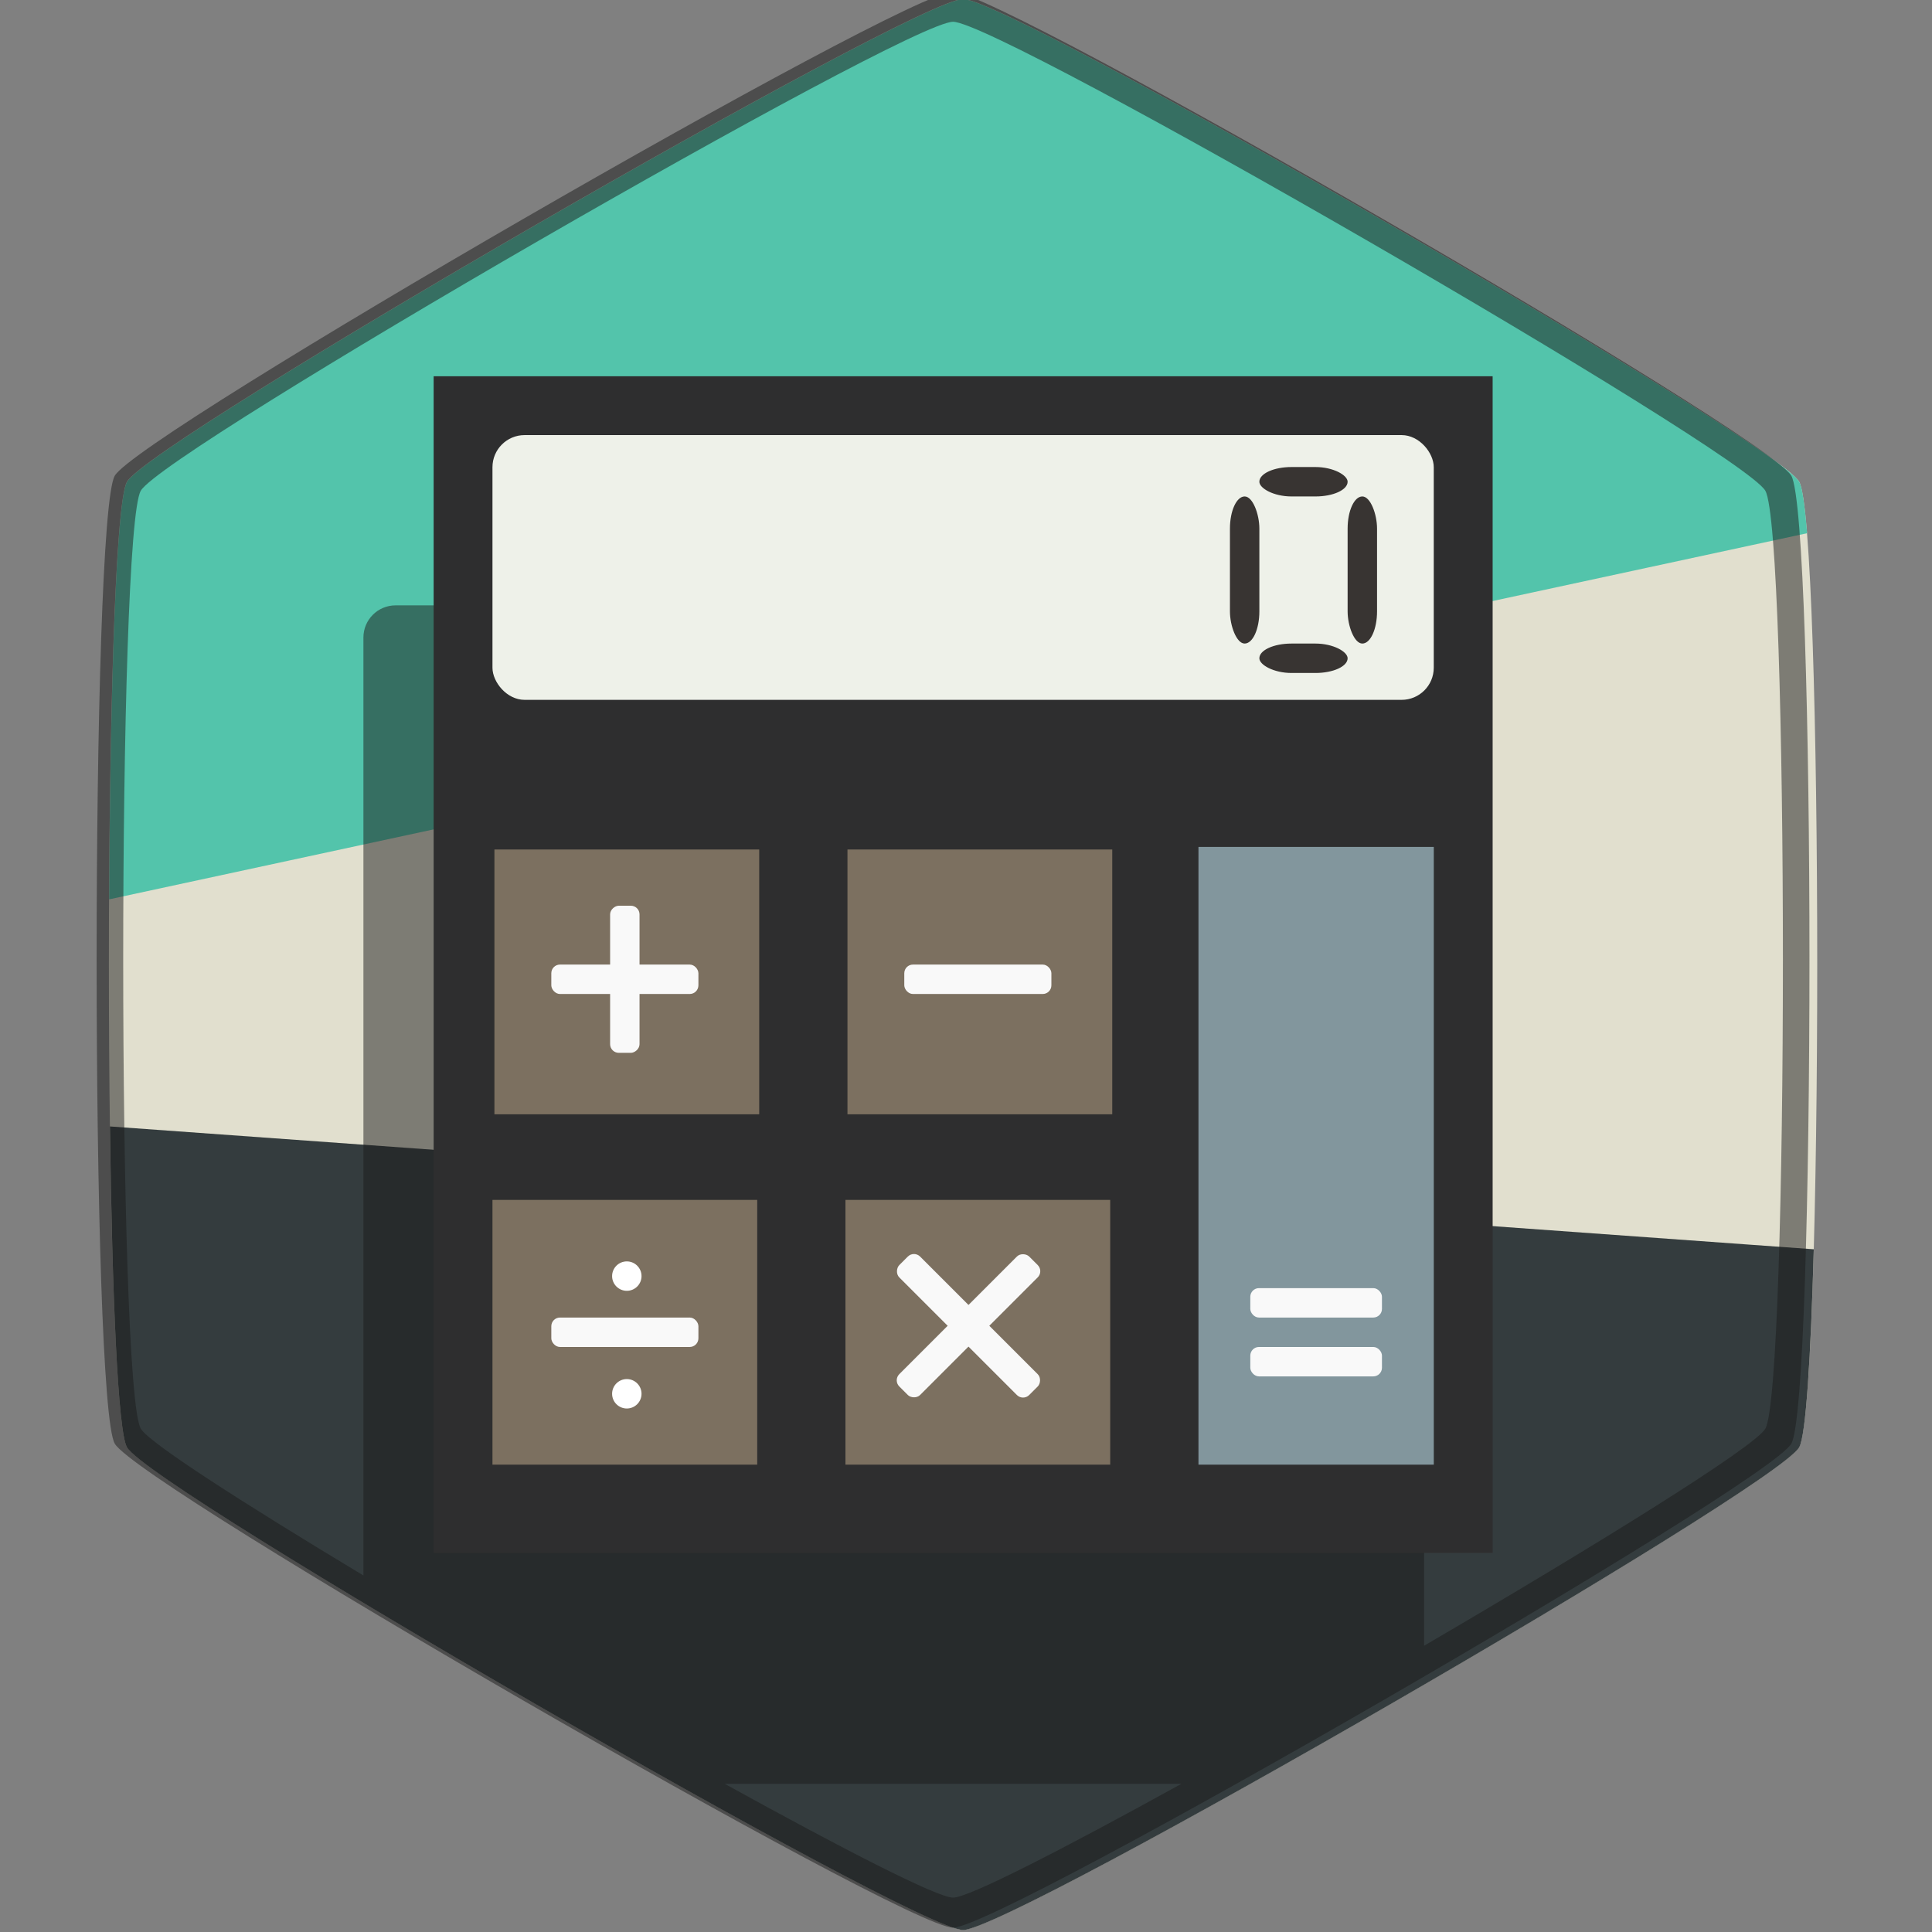 <?xml version="1.0" encoding="UTF-8" standalone="no"?>
<!-- Created with Inkscape (http://www.inkscape.org/) -->

<svg
   xmlns:dc="http://purl.org/dc/elements/1.1/"
   xmlns:cc="http://creativecommons.org/ns#"
   xmlns:rdf="http://www.w3.org/1999/02/22-rdf-syntax-ns#"
   xmlns:svg="http://www.w3.org/2000/svg"
   xmlns="http://www.w3.org/2000/svg"
   xmlns:xlink="http://www.w3.org/1999/xlink"
   xmlns:sodipodi="http://sodipodi.sourceforge.net/DTD/sodipodi-0.dtd"
   xmlns:inkscape="http://www.inkscape.org/namespaces/inkscape"
   width="48"
   version="1.1"
   height="48"
   id="svg54"
   sodipodi:docname="accessories-calculator.svg"
   inkscape:version="0.92.2 (unknown)">
  <rect width="100%" height="100%" fill="#808080" stroke="none"/>
  <sodipodi:namedview
     pagecolor="#ffffff"
     bordercolor="#666666"
     borderopacity="1"
     objecttolerance="10"
     gridtolerance="10"
     guidetolerance="10"
     inkscape:pageopacity="0"
     inkscape:pageshadow="2"
     inkscape:window-width="1872"
     inkscape:window-height="1050"
     id="namedview56"
     showgrid="false"
     inkscape:zoom="2.4583333"
     inkscape:cx="11.261266"
     inkscape:cy="-67.540759"
     inkscape:window-x="48"
     inkscape:window-y="0"
     inkscape:window-maximized="1"
     inkscape:current-layer="layer1" />
  <defs
     id="defs5455">
    <linearGradient
       inkscape:collect="always"
       xlink:href="#d-56"
       id="linearGradient1878"
       gradientUnits="userSpaceOnUse"
       y1="528.8"
       x2="0"
       y2="519.8" />
    <linearGradient
       x2="0"
       gradientUnits="userSpaceOnUse"
       y2="531.8"
       y1="540.8"
       id="d-56">
      <stop
         id="stop1663"
         stop-color="#1e1f21" />
      <stop
         id="stop1665"
         stop-color="#242628"
         offset="1" />
    </linearGradient>
  </defs>
  <g
     inkscape:label="Capa 1"
     inkscape:groupmode="layer"
     id="layer1"
     transform="matrix(1 0 0 1 -384.571 -499.798)">
    <g
       transform="matrix(0.825,0,0,0.825,567.393,600.617)"
       id="g12355">
      <path
         sodipodi:type="star"
         style="opacity:1;fill:#e1dfce;fill-opacity:1;stroke:none;stroke-width:0.708;stroke-linecap:round;stroke-linejoin:bevel;stroke-miterlimit:4;stroke-dasharray:none;stroke-dashoffset:0;stroke-opacity:1;paint-order:stroke markers fill"
         id="path1924"
         sodipodi:sides="6"
         sodipodi:cx="-159.88393"
         sodipodi:cy="88.735123"
         sodipodi:r1="16.576097"
         sodipodi:r2="14.355322"
         sodipodi:arg1="1.0471976"
         sodipodi:arg2="1.5707963"
         inkscape:flatsided="true"
         inkscape:rounded="0.05"
         inkscape:randomized="0"
         d="m -151.596,103.09 c -0.718,0.414 -15.858,0.414 -16.576,0 -0.718,-0.414 -8.288,-13.527 -8.288,-14.355 0,-0.829 7.57,-13.941 8.288,-14.355 0.718,-0.414 15.858,-0.414 16.576,10e-7 0.718,0.414 8.288,13.527 8.288,14.355 0,0.829 -7.57,13.941 -8.288,14.355 z"
         transform="matrix(0,1.754,-1.754,0,-36.959,187.275)"
         inkscape:transform-center-y="6.0573562e-06" />
      <path
         id="rect2267"
         d="m -218.291,-88.282 c 0.065,5.025 0.236,9.182 0.513,9.662 0.727,1.259 23.725,14.537 25.179,14.537 1.454,0 24.452,-13.278 25.179,-14.537 0.204,-0.354 0.349,-2.737 0.439,-5.963 z"
         style="opacity:1;fill:#343c3e;fill-opacity:1;stroke:none;stroke-width:0.211;stroke-linecap:round;stroke-linejoin:bevel;stroke-miterlimit:4;stroke-dasharray:none;stroke-dashoffset:0;stroke-opacity:1;paint-order:stroke markers fill"
         inkscape:connector-curvature="0" />
      <path
         id="rect2269"
         d="m -192.598,-122.231 c -1.454,0 -24.452,13.278 -25.179,14.537 -0.329,0.57 -0.507,6.328 -0.538,12.573 l 51.133,-11.026 c -0.068,-0.841 -0.147,-1.39 -0.237,-1.547 -0.727,-1.259 -23.725,-14.537 -25.179,-14.537 z"
         style="opacity:1;fill:#53c4ab;fill-opacity:1;stroke:none;stroke-width:0.211;stroke-linecap:round;stroke-linejoin:bevel;stroke-miterlimit:4;stroke-dasharray:none;stroke-dashoffset:0;stroke-opacity:1;paint-order:stroke markers fill"
         inkscape:connector-curvature="0" />
      <path
         inkscape:connector-curvature="0"
         id="path1926"
         transform="scale(0.265)"
         d="m -727.93,-462.088 c -5.5,0 -92.512,50.237 -95.262,55 -2.75,4.763 -2.75,105.235 0,109.998 2.75,4.763 89.762,55.002 95.262,55.002 5.5,0 92.51,-50.239 95.26,-55.002 2.75,-4.763 2.75,-105.235 0,-109.998 -2.75,-4.763 -89.76,-55 -95.26,-55 z m 0,3.412 c 5.329,0 89.642,48.678 92.307,53.293 2.665,4.615 2.665,101.973 0,106.588 -1.203,2.084 -19.071,13.156 -38.781,24.67 v -114.57 c 0,-2.027 -1.633,-3.66 -3.66,-3.66 h -113.213 c -2.027,0 -3.66,1.633 -3.66,3.66 v 106.582 c -13.714,-8.248 -24.382,-15.093 -25.299,-16.682 -2.664,-4.615 -2.664,-101.973 0,-106.588 2.665,-4.615 86.977,-53.293 92.307,-53.293 z m -25.943,200.244 h 51.887 c -13.46,7.43 -24.159,12.93 -25.943,12.93 -1.784,0 -12.484,-5.499 -25.943,-12.93 z"
         style="opacity:0.5;fill:#1a1a1a;fill-opacity:1;stroke:none;stroke-width:4.698;stroke-linecap:round;stroke-linejoin:bevel;stroke-miterlimit:4;stroke-dasharray:none;stroke-dashoffset:0;stroke-opacity:1;paint-order:stroke markers fill" />
      <rect
         width="31.891"
         x="-208.543"
         y="-110.874"
         rx="0"
         height="35.434"
         id="rect1800"
         style="fill:#2e2e2f;fill-opacity:1;stroke-width:0.886"
         ry="0.968" />
      <rect
         width="7.087"
         x="-185.511"
         y="-96.7"
         rx="0"
         height="18.603"
         id="rect1816"
         style="fill:#82969d;fill-opacity:1;stroke-width:0.886"
         ry="0.968" />
      <rect
         width="28.347"
         x="-206.772"
         y="-109.102"
         height="7.973"
         id="rect1818"
         style="fill:#eef1e9;fill-opacity:1;stroke-width:0.886"
         ry="0.968" />
      <g
         transform="matrix(0.886,0,0,0.886,-554.53,-557.165)"
         style="fill:#383432"
         id="g1830">
        <rect
           width="3"
           x="418.57"
           y="506.8"
           height="1"
           id="rect1822"
           ry="1.093" />
        <rect
           width="1"
           x="421.57"
           y="507.8"
           height="5"
           id="rect1824"
           ry="1.093" />
        <rect
           width="3"
           x="418.57"
           y="512.8"
           height="1"
           id="rect1826"
           ry="1.093" />
        <rect
           width="1"
           x="417.57"
           y="507.8"
           height="5"
           id="rect1828"
           ry="1.093" />
      </g>
      <rect
         width="7.973"
         x="-206.772"
         y="-86.07"
         rx="0"
         height="7.973"
         id="rect1832"
         style="fill:#7c7060;fill-opacity:1;stroke-width:0.886"
         ry="0.968" />
      <g
         transform="matrix(0.886,0,0,0.886,-554.53,-557.165)"
         id="g1838"
         style="fill:url(#linearGradient1878)">
        <rect
           width="9"
           x="392.57"
           y="519.8"
           rx="0"
           height="9"
           id="rect1834"
           style="fill:#7c7060;fill-opacity:1"
           ry="1.093" />
        <rect
           width="9"
           x="404.57"
           y="519.8"
           rx="0"
           height="9"
           id="rect1836"
           style="fill:#7c7060;fill-opacity:1"
           ry="1.093" />
      </g>
      <rect
         width="7.973"
         x="-196.142"
         y="-86.07"
         rx="0"
         height="7.973"
         id="rect1840"
         style="fill:#7c7060;fill-opacity:1;stroke-width:0.886"
         ry="0.968" />
      <g
         transform="matrix(0.886,0,0,0.886,-554.53,-557.165)"
         style="fill:#ffffff"
         id="g1852">
        <g
           transform="translate(384.57,499.8)"
           id="g1850">
          <path
             inkscape:connector-curvature="0"
             d="M 12.5,34 C 12.224,34 12,34.224 12,34.5 12,34.776 12.224,35 12.5,35 12.776,35 13,34.776 13,34.5 13,34.224 12.776,34 12.5,34 m 0,4 C 12.224,38 12,38.224 12,38.5 12,38.776 12.224,39 12.5,39 12.776,39 13,38.776 13,38.5 13,38.224 12.776,38 12.5,38"
             id="path1846"
             sodipodi:nodetypes="csssccsssc" />
        </g>
      </g>
      <rect
         ry="0.261"
         y="-93.157"
         x="-194.37"
         height="0.886"
         width="4.43"
         id="rect2521"
         style="opacity:1;fill:#f9f9f9;fill-opacity:1;stroke:none;stroke-width:0.219;stroke-linecap:round;stroke-linejoin:bevel;stroke-miterlimit:4;stroke-dasharray:none;stroke-dashoffset:0;stroke-opacity:1;paint-order:stroke markers fill" />
      <rect
         style="opacity:1;fill:#f9f9f9;fill-opacity:1;stroke:none;stroke-width:0.219;stroke-linecap:round;stroke-linejoin:bevel;stroke-miterlimit:4;stroke-dasharray:none;stroke-dashoffset:0;stroke-opacity:1;paint-order:stroke markers fill"
         id="rect2523"
         width="4.43"
         height="0.886"
         x="-205"
         y="-93.157"
         ry="0.261" />
      <rect
         transform="rotate(90)"
         ry="0.261"
         y="202.343"
         x="-94.929"
         height="0.886"
         width="4.43"
         id="rect2525"
         style="opacity:1;fill:#f9f9f9;fill-opacity:1;stroke:none;stroke-width:0.219;stroke-linecap:round;stroke-linejoin:bevel;stroke-miterlimit:4;stroke-dasharray:none;stroke-dashoffset:0;stroke-opacity:1;paint-order:stroke markers fill" />
      <g
         id="g2539"
         transform="matrix(0.922,0.922,-0.922,0.922,520.027,412.62)">
        <rect
           transform="rotate(90)"
           ry="0.2"
           y="654.412"
           x="115.863"
           height="0.68"
           width="4.243"
           id="rect2529"
           style="opacity:1;fill:#f9f9f9;fill-opacity:1;stroke:none;stroke-width:0.188;stroke-linecap:round;stroke-linejoin:bevel;stroke-miterlimit:4;stroke-dasharray:none;stroke-dashoffset:0;stroke-opacity:1;paint-order:stroke markers fill" />
        <rect
           style="opacity:1;fill:#f9f9f9;fill-opacity:1;stroke:none;stroke-width:0.188;stroke-linecap:round;stroke-linejoin:bevel;stroke-miterlimit:4;stroke-dasharray:none;stroke-dashoffset:0;stroke-opacity:1;paint-order:stroke markers fill"
           id="rect2535"
           width="4.243"
           height="0.68"
           x="652.63"
           y="-118.325"
           ry="0.2"
           transform="scale(-1)" />
      </g>
      <rect
         style="opacity:1;fill:#f9f9f9;fill-opacity:1;stroke:none;stroke-width:0.219;stroke-linecap:round;stroke-linejoin:bevel;stroke-miterlimit:4;stroke-dasharray:none;stroke-dashoffset:0;stroke-opacity:1;paint-order:stroke markers fill"
         id="rect2541"
         width="4.43"
         height="0.886"
         x="-205"
         y="-82.527"
         ry="0.261" />
      <rect
         style="opacity:1;fill:#f9f9f9;fill-opacity:1;stroke:none;stroke-width:0.207;stroke-linecap:round;stroke-linejoin:bevel;stroke-miterlimit:4;stroke-dasharray:none;stroke-dashoffset:0;stroke-opacity:1;paint-order:stroke markers fill"
         id="rect2543"
         width="3.965"
         height="0.886"
         x="-183.95"
         y="-83.413"
         ry="0.261" />
      <rect
         ry="0.261"
         y="-81.641"
         x="-183.95"
         height="0.886"
         width="3.965"
         id="rect2545"
         style="opacity:1;fill:#f9f9f9;fill-opacity:1;stroke:none;stroke-width:0.207;stroke-linecap:round;stroke-linejoin:bevel;stroke-miterlimit:4;stroke-dasharray:none;stroke-dashoffset:0;stroke-opacity:1;paint-order:stroke markers fill" />
    </g>
  </g>
</svg>
